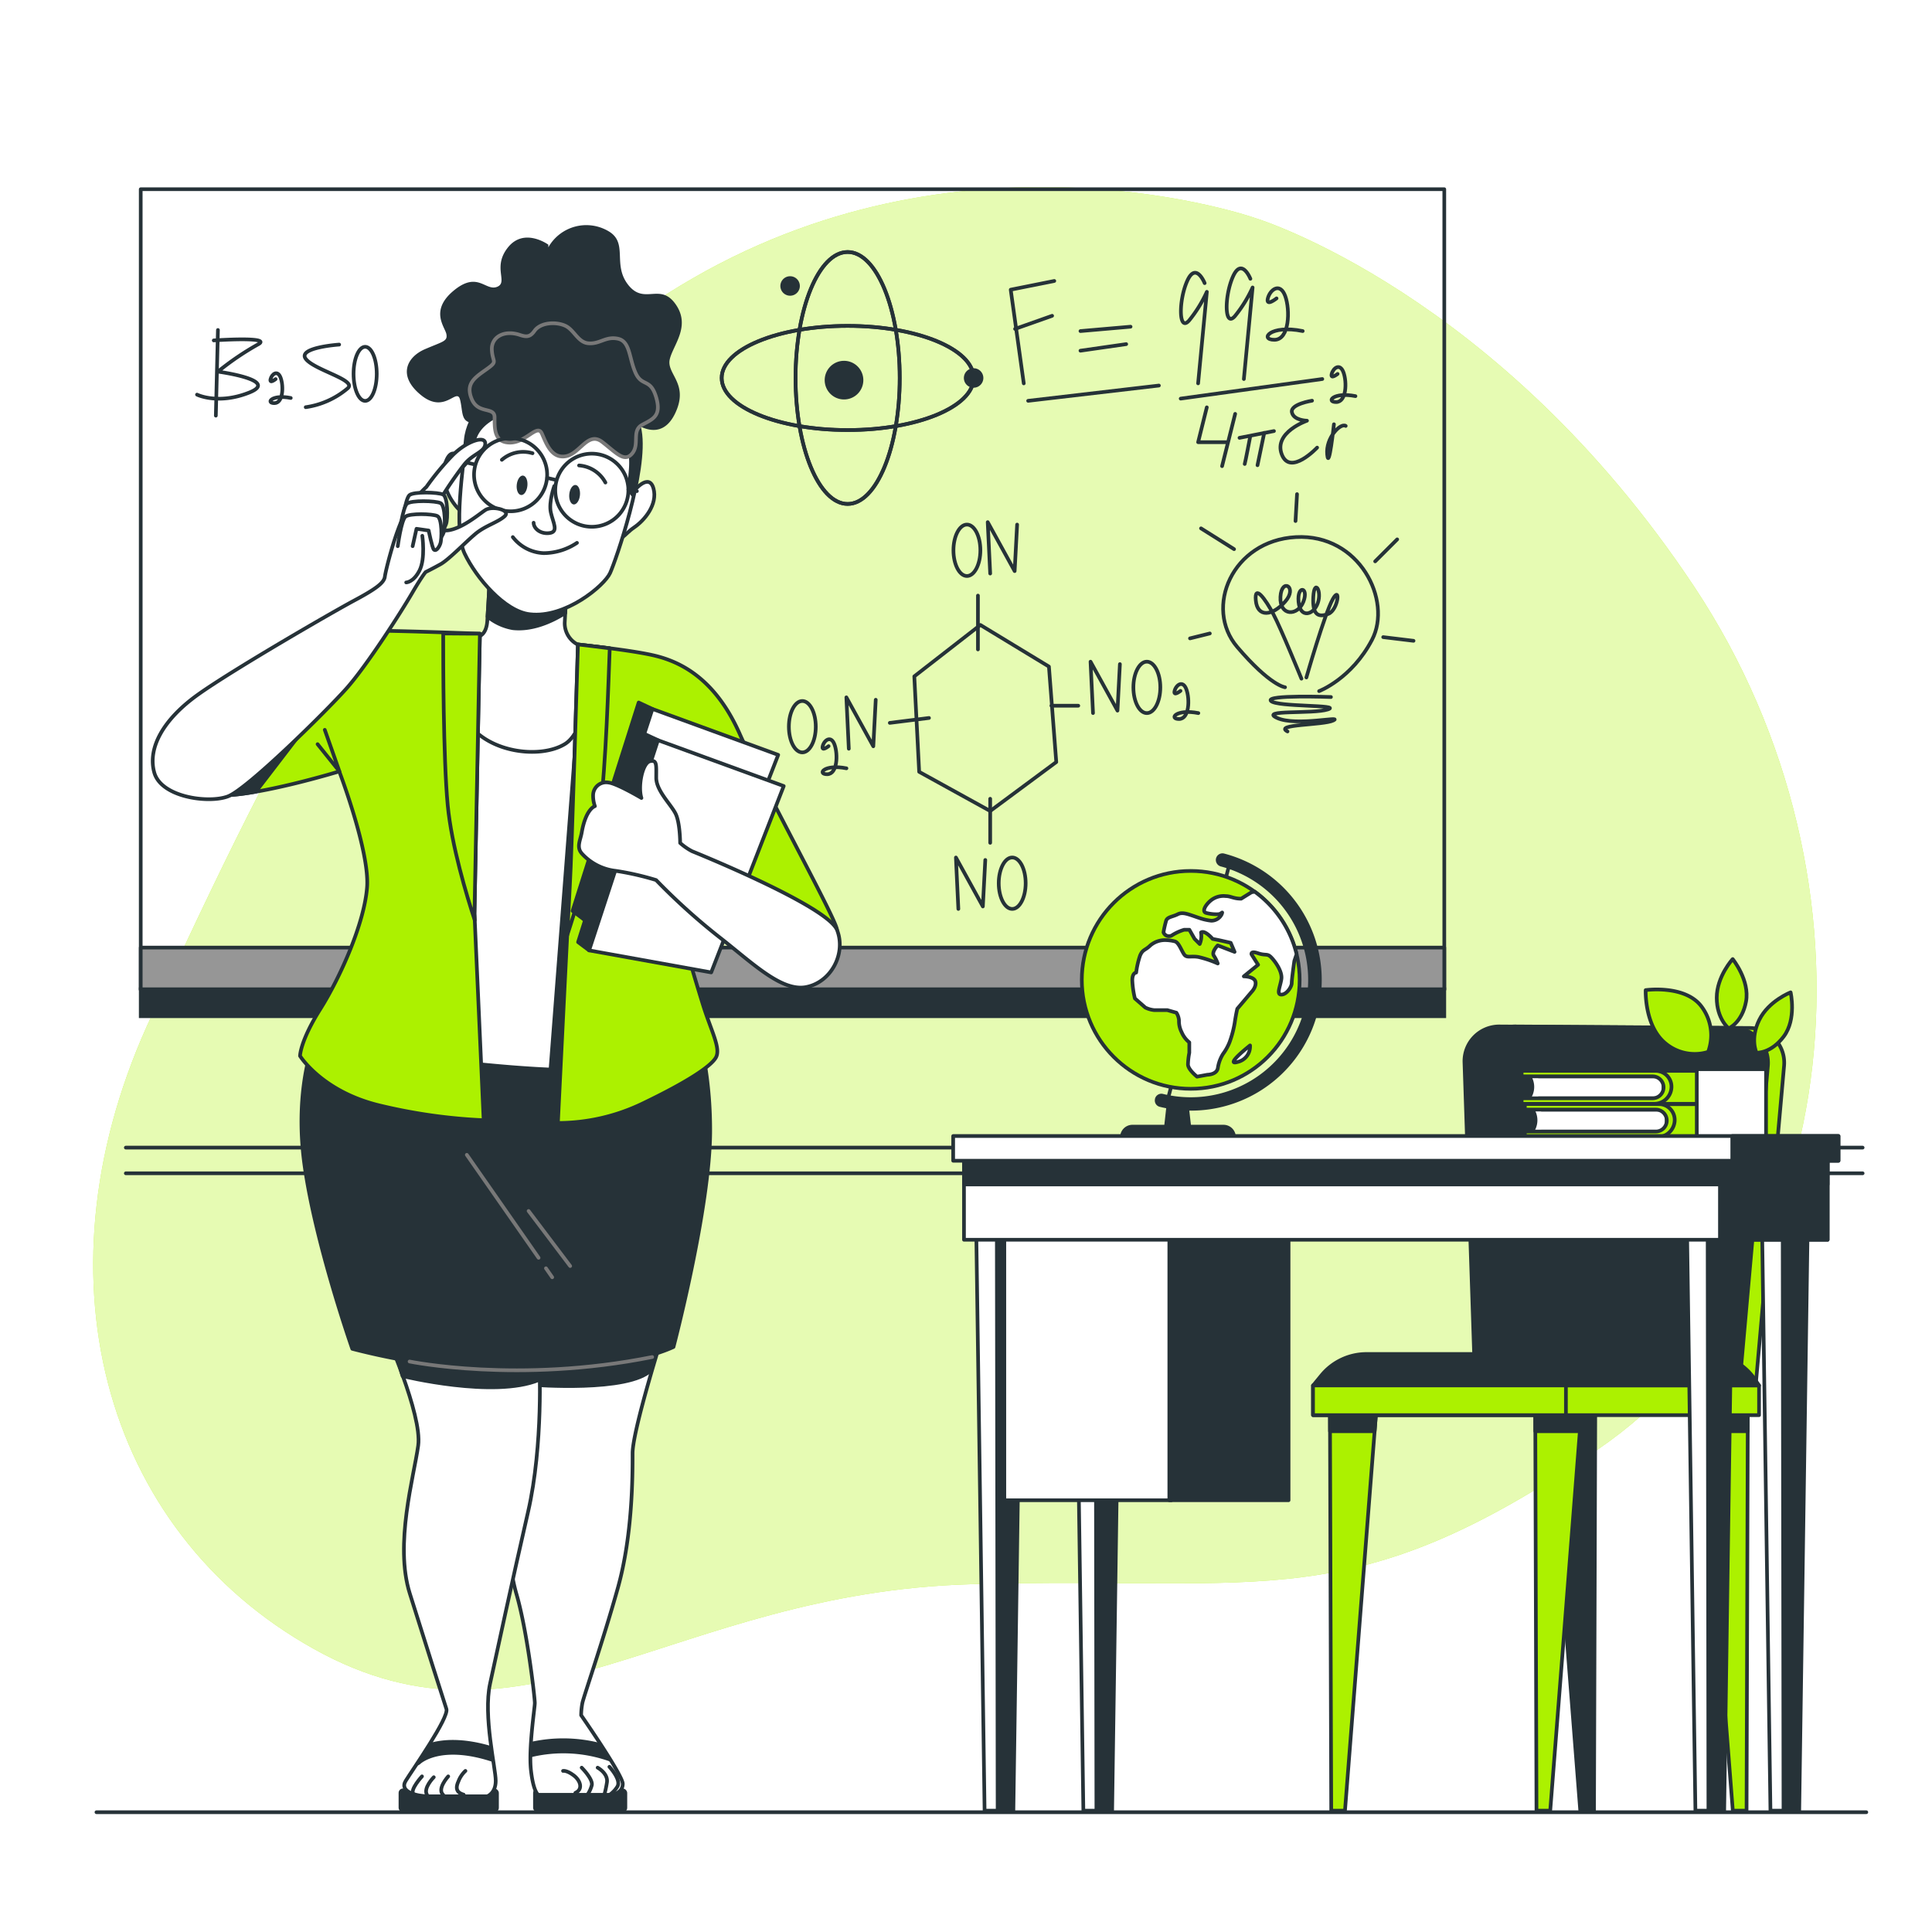 <svg class="animated" id="freepik_stories-teacher" xmlns="http://www.w3.org/2000/svg" viewBox="0 0 500 500" version="1.1" xmlns:xlink="http://www.w3.org/1999/xlink" xmlns:svgjs="http://svgjs.com/svgjs">
<style>svg#freepik_stories-teacher:not(.animated) .animable {opacity: 0;}svg#freepik_stories-teacher.animated #freepik--background-simple--inject-71 {animation: 3s Infinite  linear floating;animation-delay: 0s;}            @keyframes floating {                0% {                    opacity: 1;                    transform: translateY(0px);                }                50% {                    transform: translateY(-10px);                }                100% {                    opacity: 1;                    transform: translateY(0px);                }            }        </style>
<g id="freepik--background-simple--inject-71" class="animable" style="transform-origin: 247.126px 242.906px;">
<path d="M325.08,56.51S251.53,30.36,179.33,72,70.7,196.29,39.42,262.5,26.14,396.05,81.26,426.76,173.85,412.2,251.16,410s98.11,8.85,162.27-34.83S489.18,228.34,438.57,152,325.08,56.51,325.08,56.51Z" style="fill: rgb(172, 241, 0); transform-origin: 247.126px 242.906px;" id="el3dcu8mm8aq3" class="animable">
</path>
<g id="elu01falpu17p">
<path d="M325.08,56.51S251.53,30.36,179.33,72,70.7,196.29,39.42,262.5,26.14,396.05,81.26,426.76,173.85,412.2,251.16,410s98.11,8.85,162.27-34.83S489.18,228.34,438.57,152,325.08,56.51,325.08,56.51Z" style="fill: rgb(255, 255, 255); opacity: 0.7; transform-origin: 247.126px 242.906px;" class="animable">
</path>
</g>
</g>
<g id="freepik--Blackboard--inject-71" class="animable" style="transform-origin: 257.305px 176.31px;">
<line x1="32.56" y1="297" x2="482.05" y2="297" style="fill: none; stroke: rgb(38, 50, 56); stroke-linecap: round; stroke-linejoin: round; stroke-width: 0.95px; transform-origin: 257.305px 297px;" id="elficchb639rt" class="animable"></line><line x1="32.56" y1="303.65" x2="482.05" y2="303.65" style="fill: none; stroke: rgb(38, 50, 56); stroke-linecap: round; stroke-linejoin: round; stroke-width: 0.95px; transform-origin: 257.305px 303.65px;" id="elfwjw2o1yjd8" class="animable"></line><rect x="36.42" y="48.97" width="337.36" height="207.17" style="fill: none; stroke: rgb(38, 50, 56); stroke-linecap: round; stroke-linejoin: round; stroke-width: 0.95px; transform-origin: 205.1px 152.555px;" id="elai65g7ge5kd" class="animable"></rect><rect x="36.42" y="245.23" width="337.36" height="10.9" style="fill: rgb(150, 150, 150); stroke: rgb(38, 50, 56); stroke-linecap: round; stroke-linejoin: round; stroke-width: 0.95px; transform-origin: 205.1px 250.68px;" id="el56q9z0tye3s" class="animable"></rect><rect x="36.42" y="256.02" width="337.36" height="6.98" style="fill: rgb(38, 50, 56); stroke: rgb(38, 50, 56); stroke-miterlimit: 10; stroke-width: 0.95px; transform-origin: 205.1px 259.51px;" id="el26arq7inqmh" class="animable"></rect><path d="M332.57,177.86s-3.77-.32-12.39-10.44S318.87,139.9,335.37,139s25,16.45,19.71,26.57-13.7,13.29-13.7,13.29" style="fill: none; stroke: rgb(38, 50, 56); stroke-linecap: round; stroke-linejoin: round; stroke-width: 0.95px; transform-origin: 336.59px 158.913px;" id="el3paj2qvuujq" class="animable"></path><path d="M344.45,180.39s-17-.63-15.55,1,18.61.95,14.74,2.21-18,0-13.09,2.22,17.12-.64,14.52.63-15.55.95-11.86,2.85" style="fill: none; stroke: rgb(38, 50, 56); stroke-linecap: round; stroke-linejoin: round; stroke-width: 0.95px; transform-origin: 337.121px 184.785px;" id="elvi577an9hh" class="animable"></path><path d="M336.81,175.64s-5.29-13-7.29-16.76S324.58,151,325,155.4s4.2,4.11,7.58.32-.92-6.33-1.2-1.27,4.47,5.06,5.94,1.27-1.65-4.43-1.26,0,3.92,3.48,5,.31-.91-6.32-1.18-1.58,1.29,5.38,3.87,4.43,3.27-7.59,1.16-3.8-6.82,20.25-6.82,20.25" style="fill: none; stroke: rgb(38, 50, 56); stroke-linecap: round; stroke-linejoin: round; stroke-width: 0.95px; transform-origin: 335.558px 163.63px;" id="el4wdvzwhdiww" class="animable"></path><line x1="335.67" y1="127.88" x2="335.28" y2="134.84" style="fill: none; stroke: rgb(38, 50, 56); stroke-linecap: round; stroke-linejoin: round; stroke-width: 0.95px; transform-origin: 335.475px 131.36px;" id="el0tsqpnr8fdl" class="animable"></line><line x1="310.82" y1="136.74" x2="319.38" y2="142.12" style="fill: none; stroke: rgb(38, 50, 56); stroke-linecap: round; stroke-linejoin: round; stroke-width: 0.95px; transform-origin: 315.1px 139.43px;" id="eluq009pnwlyc" class="animable"></line><line x1="307.97" y1="165.21" x2="313.1" y2="163.94" style="fill: none; stroke: rgb(38, 50, 56); stroke-linecap: round; stroke-linejoin: round; stroke-width: 0.95px; transform-origin: 310.535px 164.575px;" id="el7dghm107nus" class="animable"></line><line x1="355.89" y1="145.28" x2="361.59" y2="139.59" style="fill: none; stroke: rgb(38, 50, 56); stroke-linecap: round; stroke-linejoin: round; stroke-width: 0.95px; transform-origin: 358.74px 142.435px;" id="elgbhm9qd6aw8" class="animable"></line><line x1="357.97" y1="164.89" x2="365.82" y2="165.84" style="fill: none; stroke: rgb(38, 50, 56); stroke-linecap: round; stroke-linejoin: round; stroke-width: 0.95px; transform-origin: 361.895px 165.365px;" id="elbybemfh4v4" class="animable"></line><polyline points="264.95 99.22 261.57 74.97 272.85 72.71" style="fill: none; stroke: rgb(38, 50, 56); stroke-linecap: round; stroke-linejoin: round; stroke-width: 0.95px; transform-origin: 267.21px 85.965px;" id="eloduup4ww0c" class="animable"></polyline><line x1="262.7" y1="85.12" x2="272.29" y2="81.73" style="fill: none; stroke: rgb(38, 50, 56); stroke-linecap: round; stroke-linejoin: round; stroke-width: 0.95px; transform-origin: 267.495px 83.425px;" id="elgd7o3pyy2tj" class="animable"></line><line x1="279.62" y1="85.68" x2="292.59" y2="84.55" style="fill: none; stroke: rgb(38, 50, 56); stroke-linecap: round; stroke-linejoin: round; stroke-width: 0.95px; transform-origin: 286.105px 85.115px;" id="eldys1zf61ih" class="animable"></line><line x1="279.62" y1="90.76" x2="291.46" y2="89.06" style="fill: none; stroke: rgb(38, 50, 56); stroke-linecap: round; stroke-linejoin: round; stroke-width: 0.95px; transform-origin: 285.54px 89.91px;" id="el52ks49bopho" class="animable"></line><line x1="266.08" y1="103.73" x2="299.92" y2="99.78" style="fill: none; stroke: rgb(38, 50, 56); stroke-linecap: round; stroke-linejoin: round; stroke-width: 0.95px; transform-origin: 283px 101.755px;" id="el6d672j0bvur" class="animable"></line><path d="M311.76,73.27s-2.25-5.63-4.51-.56-2.26,13.53.56,10.15a34,34,0,0,0,4.52-7.33l-2.26,23.68" style="fill: none; stroke: rgb(38, 50, 56); stroke-linecap: round; stroke-linejoin: round; stroke-width: 0.95px; transform-origin: 308.975px 84.902px;" id="el8y4pb6bwhgm" class="animable"></path><path d="M323.6,72.15s-2.25-5.64-4.51-.57-2.25,13.54.57,10.15a33.67,33.67,0,0,0,4.51-7.33l-2.26,23.69" style="fill: none; stroke: rgb(38, 50, 56); stroke-linecap: round; stroke-linejoin: round; stroke-width: 0.95px; transform-origin: 320.817px 83.778px;" id="el3cnyl1bgl8c" class="animable"></path><path d="M330.37,77.22s-2.82,2.26-2.26,0,3.18-4.28,4.52-.56c1.27,3.53,1.12,11.28-2.82,11.28s-1.13-4,7.33-2.26" style="fill: none; stroke: rgb(38, 50, 56); stroke-linecap: round; stroke-linejoin: round; stroke-width: 0.95px; transform-origin: 332.588px 81.27px;" id="el81g43v4dcw4" class="animable"></path><path d="M346.17,96.77s-1.92,1.53-1.53,0,2.15-2.9,3.06-.38.77,7.66-1.91,7.66-.77-2.68,5-1.53" style="fill: none; stroke: rgb(38, 50, 56); stroke-linecap: round; stroke-linejoin: round; stroke-width: 0.95px; transform-origin: 347.689px 99.522px;" id="el813i00cyaux" class="animable"></path><line x1="305.56" y1="103.16" x2="342.21" y2="98.09" style="fill: none; stroke: rgb(38, 50, 56); stroke-linecap: round; stroke-linejoin: round; stroke-width: 0.95px; transform-origin: 323.885px 100.625px;" id="el7a1u3609r1v" class="animable"></line><polyline points="312.32 105.42 310.07 114.44 317.4 114.44" style="fill: none; stroke: rgb(38, 50, 56); stroke-linecap: round; stroke-linejoin: round; stroke-width: 0.95px; transform-origin: 313.735px 109.93px;" id="elvx91h4jcf1s" class="animable"></polyline><line x1="319.66" y1="107.11" x2="316.27" y2="120.64" style="fill: none; stroke: rgb(38, 50, 56); stroke-linecap: round; stroke-linejoin: round; stroke-width: 0.95px; transform-origin: 317.965px 113.875px;" id="eljgvfcud3s9" class="animable"></line><line x1="320.78" y1="113.31" x2="329.7" y2="111.56" style="fill: none; stroke: rgb(38, 50, 56); stroke-linecap: round; stroke-linejoin: round; stroke-width: 0.95px; transform-origin: 325.24px 112.435px;" id="el6hwtrrlgeyp" class="animable"></line><path d="M322.13,120.08c.16-.47,1.42-7.1,1.42-7.1" style="fill: none; stroke: rgb(38, 50, 56); stroke-linecap: round; stroke-linejoin: round; stroke-width: 0.95px; transform-origin: 322.84px 116.53px;" id="el0sx57841rq" class="animable"></path><line x1="327.18" y1="112.03" x2="325.44" y2="120.4" style="fill: none; stroke: rgb(38, 50, 56); stroke-linecap: round; stroke-linejoin: round; stroke-width: 0.95px; transform-origin: 326.31px 116.215px;" id="els5yfpgcvzze" class="animable"></line><path d="M339.56,103.7s-5.66.87-5.22,3,3.91,2.18,3.91,2.18-8.7,3-6.53,8.71,9.15-1.75,9.15-1.75" style="fill: none; stroke: rgb(38, 50, 56); stroke-linecap: round; stroke-linejoin: round; stroke-width: 0.95px; transform-origin: 336.121px 111.721px;" id="elxpdj1wafghl" class="animable"></path><path d="M345.22,109.8s-1.3,12.19-1.74,7.84,3.48-8.28,4.79-7.41" style="fill: none; stroke: rgb(38, 50, 56); stroke-linecap: round; stroke-linejoin: round; stroke-width: 0.95px; transform-origin: 345.858px 114.189px;" id="elcgt8xvyxlav" class="animable"></path><polygon points="253.72 161.74 236.62 175.04 237.88 199.75 256.26 209.89 273.36 197.22 271.46 172.51 253.72 161.74" style="fill: none; stroke: rgb(38, 50, 56); stroke-linecap: round; stroke-linejoin: round; stroke-width: 0.95px; transform-origin: 254.99px 185.815px;" id="elbi96b3raut7" class="animable"></polygon><line x1="253.09" y1="154.14" x2="253.09" y2="168.07" style="fill: none; stroke: rgb(38, 50, 56); stroke-linecap: round; stroke-linejoin: round; stroke-width: 0.95px; transform-origin: 253.09px 161.105px;" id="elqk31vm61kbo" class="animable"></line><line x1="272.1" y1="182.64" x2="279.06" y2="182.64" style="fill: none; stroke: rgb(38, 50, 56); stroke-linecap: round; stroke-linejoin: round; stroke-width: 0.95px; transform-origin: 275.58px 182.64px;" id="ele6u40fe1i27" class="animable"></line><line x1="230.28" y1="187.08" x2="240.42" y2="185.81" style="fill: none; stroke: rgb(38, 50, 56); stroke-linecap: round; stroke-linejoin: round; stroke-width: 0.95px; transform-origin: 235.35px 186.445px;" id="el8u243g93iqo" class="animable"></line><line x1="256.26" y1="206.72" x2="256.26" y2="218.12" style="fill: none; stroke: rgb(38, 50, 56); stroke-linecap: round; stroke-linejoin: round; stroke-width: 0.95px; transform-origin: 256.26px 212.42px;" id="elejisalw1jvb" class="animable"></line><path d="M253.72,142.42c0,3.67-1.56,6.65-3.48,6.65s-3.49-3-3.49-6.65,1.56-6.66,3.49-6.66S253.72,138.74,253.72,142.42Z" style="fill: none; stroke: rgb(38, 50, 56); stroke-linecap: round; stroke-linejoin: round; stroke-width: 0.95px; transform-origin: 250.235px 142.415px;" id="elzpif73t5vhf" class="animable"></path><ellipse cx="207.64" cy="188.07" rx="3.48" ry="6.65" style="fill: none; stroke: rgb(38, 50, 56); stroke-linecap: round; stroke-linejoin: round; stroke-width: 0.95px; transform-origin: 207.64px 188.07px;" id="elje8j1q2mpib" class="animable"></ellipse><path d="M300.29,177.89c0,3.68-1.56,6.66-3.49,6.66s-3.48-3-3.48-6.66,1.56-6.65,3.48-6.65S300.29,174.22,300.29,177.89Z" style="fill: none; stroke: rgb(38, 50, 56); stroke-linecap: round; stroke-linejoin: round; stroke-width: 0.95px; transform-origin: 296.805px 177.895px;" id="eleeahtd9tsmk" class="animable"></path><polyline points="256.26 148.43 255.62 135.13 262.59 147.8 263.23 135.76" style="fill: none; stroke: rgb(38, 50, 56); stroke-linecap: round; stroke-linejoin: round; stroke-width: 0.95px; transform-origin: 259.425px 141.78px;" id="elm5b956ztvsi" class="animable"></polyline><polyline points="219.67 193.77 219.04 180.47 226.01 193.14 226.64 181.1" style="fill: none; stroke: rgb(38, 50, 56); stroke-linecap: round; stroke-linejoin: round; stroke-width: 0.95px; transform-origin: 222.84px 187.12px;" id="eljbtj6ty7eu" class="animable"></polyline><polyline points="282.87 184.54 282.23 171.24 289.2 183.91 289.83 171.87" style="fill: none; stroke: rgb(38, 50, 56); stroke-linecap: round; stroke-linejoin: round; stroke-width: 0.95px; transform-origin: 286.03px 177.89px;" id="el88xqvm9yew9" class="animable"></polyline><path d="M265.44,228.58c0,3.67-1.56,6.65-3.48,6.65s-3.49-3-3.49-6.65,1.56-6.66,3.49-6.66S265.44,224.9,265.44,228.58Z" style="fill: none; stroke: rgb(38, 50, 56); stroke-linecap: round; stroke-linejoin: round; stroke-width: 0.95px; transform-origin: 261.955px 228.575px;" id="elclvjfd2a0qu" class="animable"></path><polyline points="248.02 235.23 247.39 221.92 254.36 234.59 254.99 222.56" style="fill: none; stroke: rgb(38, 50, 56); stroke-linecap: round; stroke-linejoin: round; stroke-width: 0.95px; transform-origin: 251.19px 228.575px;" id="el2grl1hx710g" class="animable"></polyline><path d="M305.51,178.8s-1.91,1.53-1.53,0,2.15-2.9,3.06-.38.77,7.66-1.91,7.66-.77-2.68,5-1.53" style="fill: none; stroke: rgb(38, 50, 56); stroke-linecap: round; stroke-linejoin: round; stroke-width: 0.95px; transform-origin: 307.03px 181.552px;" id="el6ddsz4abx3r" class="animable"></path><path d="M214.44,193.1s-1.91,1.53-1.53,0,2.16-2.91,3.07-.39.76,7.66-1.92,7.66-.76-2.68,5-1.53" style="fill: none; stroke: rgb(38, 50, 56); stroke-linecap: round; stroke-linejoin: round; stroke-width: 0.95px; transform-origin: 215.96px 195.844px;" id="elgvfpys9d7zv" class="animable"></path><line x1="56.4" y1="85.4" x2="55.86" y2="107.57" style="fill: none; stroke: rgb(38, 50, 56); stroke-linecap: round; stroke-linejoin: round; stroke-width: 0.95px; transform-origin: 56.13px 96.485px;" id="elkq141vsvdmc" class="animable"></line><path d="M55.32,88.1S71,87,66.68,89.18a72.71,72.71,0,0,0-10.28,7s16.23,2.17,8.11,5.41-13.52.54-13.52.54" style="fill: none; stroke: rgb(38, 50, 56); stroke-linecap: round; stroke-linejoin: round; stroke-width: 0.95px; transform-origin: 59.212px 95.504px;" id="el8x5j0e9l1fg" class="animable"></path><path d="M71.33,98.11s-1.63,1.31-1.31,0,1.84-2.47,2.62-.32.65,6.54-1.64,6.54S70.35,102,75.25,103" style="fill: none; stroke: rgb(38, 50, 56); stroke-linecap: round; stroke-linejoin: round; stroke-width: 0.95px; transform-origin: 72.614px 100.463px;" id="elsy18uj5i1hr" class="animable"></path><path d="M87.77,89.18s-10.82.74-8.65,3.68,13.52,5.52,10.81,7.68a21.53,21.53,0,0,1-10.81,4.84" style="fill: none; stroke: rgb(38, 50, 56); stroke-linecap: round; stroke-linejoin: round; stroke-width: 0.95px; transform-origin: 84.589px 97.28px;" id="elbra3uiabbdf" class="animable"></path><path d="M97.5,96.75c0,3.89-1.33,7-3,7s-3-3.15-3-7,1.34-7,3-7S97.5,92.87,97.5,96.75Z" style="fill: none; stroke: rgb(38, 50, 56); stroke-linecap: round; stroke-linejoin: round; stroke-width: 0.95px; transform-origin: 94.5px 96.75px;" id="elkdin7r73hl" class="animable"></path><ellipse cx="219.37" cy="97.82" rx="13.48" ry="32.6" style="fill: none; stroke: rgb(38, 50, 56); stroke-linecap: round; stroke-linejoin: round; stroke-width: 0.95px; transform-origin: 219.37px 97.82px;" id="elukm57y6559" class="animable"></ellipse><ellipse cx="219.37" cy="97.82" rx="32.6" ry="13.48" style="fill: none; stroke: rgb(38, 50, 56); stroke-linecap: round; stroke-linejoin: round; stroke-width: 0.95px; transform-origin: 219.37px 97.82px;" id="el2thomiwkcz2" class="animable"></ellipse><g id="elb7jj66qy9je"><ellipse cx="219.37" cy="97.82" rx="32.6" ry="13.48" style="fill: none; stroke: rgb(38, 50, 56); stroke-linecap: round; stroke-linejoin: round; stroke-width: 0.95px; transform-origin: 219.37px 97.82px; transform: rotate(-45deg);" class="animable"></ellipse></g><g id="el294g1ff0s99"><ellipse cx="219.37" cy="97.82" rx="13.48" ry="32.6" style="fill: none; stroke: rgb(38, 50, 56); stroke-linecap: round; stroke-linejoin: round; stroke-width: 0.95px; transform-origin: 219.37px 97.82px; transform: rotate(-45deg);" class="animable"></ellipse></g><path d="M223.43,98.38a5,5,0,1,1-5-5A5,5,0,0,1,223.43,98.38Z" style="fill: rgb(38, 50, 56); transform-origin: 218.43px 98.38px;" id="elmuwu9sk9ry" class="animable"></path><path d="M207,74a2.52,2.52,0,1,1-2.52-2.51A2.52,2.52,0,0,1,207,74Z" style="fill: rgb(38, 50, 56); transform-origin: 204.48px 74.01px;" id="el3lw8elgx74n" class="animable"></path><path d="M254.49,97.82A2.52,2.52,0,1,1,252,95.3,2.52,2.52,0,0,1,254.49,97.82Z" style="fill: rgb(38, 50, 56); transform-origin: 251.97px 97.82px;" id="elsnlk0703hz" class="animable"></path></g><g id="freepik--Desk--inject-71" class="animable" style="transform-origin: 361.24px 344.954px;"><polygon points="412.85 365.04 412.53 468.59 408.97 468.59 400.88 365.04 412.85 365.04" style="fill: rgb(38, 50, 56); stroke: rgb(38, 50, 56); stroke-linecap: round; stroke-linejoin: round; stroke-width: 0.95px; transform-origin: 406.865px 416.815px;" id="el8rdtsgbe3da" class="animable"></polygon><polygon points="452.33 365.04 452.01 468.59 448.45 468.59 440.36 365.04 452.33 365.04" style="fill: rgb(172, 241, 0); stroke: rgb(38, 50, 56); stroke-linecap: round; stroke-linejoin: round; stroke-width: 0.95px; transform-origin: 446.345px 416.815px;" id="elyl79y4746l9" class="animable"></polygon><polygon points="452.31 370.4 440.78 370.4 440.36 365.04 452.33 365.04 452.31 370.4" style="fill: rgb(38, 50, 56); stroke: rgb(38, 50, 56); stroke-linecap: round; stroke-linejoin: round; stroke-width: 0.95px; transform-origin: 446.345px 367.72px;" id="elpjc2472rnl" class="animable"></polygon><polygon points="397.32 365.04 397.64 468.59 401.2 468.59 409.29 365.04 397.32 365.04" style="fill: rgb(172, 241, 0); stroke: rgb(38, 50, 56); stroke-linecap: round; stroke-linejoin: round; stroke-width: 0.95px; transform-origin: 403.305px 416.815px;" id="el11njp1ihbh1" class="animable"></polygon><polygon points="408.87 370.4 397.33 370.4 397.32 365.04 409.29 365.04 408.87 370.4" style="fill: rgb(38, 50, 56); stroke: rgb(38, 50, 56); stroke-linecap: round; stroke-linejoin: round; stroke-width: 0.95px; transform-origin: 403.305px 367.72px;" id="ely5t2aleyca" class="animable"></polygon><polygon points="344.19 365.04 344.52 468.59 348.08 468.59 356.17 365.04 344.19 365.04" style="fill: rgb(172, 241, 0); stroke: rgb(38, 50, 56); stroke-linecap: round; stroke-linejoin: round; stroke-width: 0.95px; transform-origin: 350.18px 416.815px;" id="elk4sbjc4runn" class="animable"></polygon><polygon points="355.75 370.4 344.21 370.4 344.19 365.04 356.17 365.04 355.75 370.4" style="fill: rgb(38, 50, 56); stroke: rgb(38, 50, 56); stroke-linecap: round; stroke-linejoin: round; stroke-width: 0.95px; transform-origin: 350.18px 367.72px;" id="elcommhxfhlj" class="animable"></polygon><path d="M461.72,275.8l-7.52,84.68H386L383.2,274.9a9,9,0,0,1,9-9.26l60.63.4A9,9,0,0,1,461.72,275.8Z" style="fill: rgb(172, 241, 0); stroke: rgb(38, 50, 56); stroke-linecap: round; stroke-linejoin: round; stroke-width: 0.95px; transform-origin: 422.474px 313.06px;" id="elcv5g421bms" class="animable"></path><path d="M457.53,275.8,450,360.48H381.84L379,274.9a9,9,0,0,1,9-9.26l60.64.4A9,9,0,0,1,457.53,275.8Z" style="fill: rgb(38, 50, 56); stroke: rgb(38, 50, 56); stroke-linecap: round; stroke-linejoin: round; stroke-width: 0.95px; transform-origin: 418.279px 313.06px;" id="el8ythblvyfi" class="animable"></path><g id="eli2d8n16rnz"><rect x="339.81" y="358.55" width="115.43" height="7.69" style="fill: rgb(172, 241, 0); stroke: rgb(38, 50, 56); stroke-linecap: round; stroke-linejoin: round; stroke-width: 0.95px; transform-origin: 397.525px 362.395px; transform: rotate(180deg);" class="animable"></rect></g><path d="M455.24,358.55l-1-1.47a15.12,15.12,0,0,0-12.54-6.67H353.64A15.1,15.1,0,0,0,342,355.92l-2.16,2.63Z" style="fill: rgb(38, 50, 56); stroke: rgb(38, 50, 56); stroke-linecap: round; stroke-linejoin: round; stroke-width: 0.95px; transform-origin: 397.54px 354.48px;" id="el8w9xuv8mwk4" class="animable"></path><g id="elf0fd4h5a6n7"><rect x="339.81" y="358.55" width="65.45" height="7.69" style="fill: rgb(172, 241, 0); stroke: rgb(38, 50, 56); stroke-linecap: round; stroke-linejoin: round; stroke-width: 0.95px; transform-origin: 372.535px 362.395px; transform: rotate(180deg);" class="animable"></rect></g><path d="M396.32,286.8a5,5,0,0,1,0,6.22h35l1.32-3.39-1.69-3Z" style="fill: rgb(255, 255, 255); stroke: rgb(38, 50, 56); stroke-linecap: round; stroke-linejoin: round; stroke-width: 0.95px; transform-origin: 414.48px 289.825px;" id="elel0zab7uw7a" class="animable"></path><path d="M431.36,292.86v-5.68H399v-1.42h46.15a4.26,4.26,0,1,1,0,8.52H399v-1.42Z" style="fill: rgb(172, 241, 0); stroke: rgb(38, 50, 56); stroke-linecap: round; stroke-linejoin: round; stroke-width: 0.95px; transform-origin: 424.205px 290.02px;" id="el86229wmzysg" class="animable"></path><path d="M431.36,290h0a2.84,2.84,0,0,0-2.84-2.84H394.63v-1.42h34.69a4.09,4.09,0,0,1,4.09,4.09h0a4.43,4.43,0,0,1-4.43,4.43H394.63v-1.42h33.89A2.84,2.84,0,0,0,431.36,290Z" style="fill: rgb(172, 241, 0); stroke: rgb(38, 50, 56); stroke-linecap: round; stroke-linejoin: round; stroke-width: 0.95px; transform-origin: 414.02px 290px;" id="elyybfnbd0ten" class="animable"></path><path d="M395.49,278.18a5,5,0,0,1,0,6.22h35l1.32-3.39-1.69-3Z" style="fill: rgb(255, 255, 255); stroke: rgb(38, 50, 56); stroke-linecap: round; stroke-linejoin: round; stroke-width: 0.95px; transform-origin: 413.65px 281.205px;" id="elyviuhaahx3k" class="animable"></path><path d="M430.53,284.24v-5.68H398.21v-1.42h46.15a4.26,4.26,0,0,1,0,8.52H398.21v-1.42Z" style="fill: rgb(172, 241, 0); stroke: rgb(38, 50, 56); stroke-linecap: round; stroke-linejoin: round; stroke-width: 0.95px; transform-origin: 423.409px 281.4px;" id="elmy10r90sgs8" class="animable"></path><path d="M430.53,281.4h0a2.84,2.84,0,0,0-2.84-2.84H393.8v-1.42h34.69a4.09,4.09,0,0,1,4.09,4.09h0a4.43,4.43,0,0,1-4.44,4.43H393.8v-1.42h33.89A2.84,2.84,0,0,0,430.53,281.4Z" style="fill: rgb(172, 241, 0); stroke: rgb(38, 50, 56); stroke-linecap: round; stroke-linejoin: round; stroke-width: 0.95px; transform-origin: 413.19px 281.4px;" id="elpli6kpr2rul" class="animable"></path><line x1="449.12" y1="281.88" x2="447.4" y2="265.68" style="fill: none; stroke: rgb(38, 50, 56); stroke-linecap: round; stroke-linejoin: round; stroke-width: 0.95px; transform-origin: 448.26px 273.78px;" id="el9brya5wj77g" class="animable"></line><path d="M447.39,266.14s-3.1-2.41-3.1-7.93,4.13-10,4.13-10,4.48,5.51,3.45,11S447.39,266.14,447.39,266.14Z" style="fill: rgb(172, 241, 0); stroke: rgb(38, 50, 56); stroke-linecap: round; stroke-linejoin: round; stroke-width: 0.95px; transform-origin: 448.157px 257.175px;" id="ela3nahreei2v" class="animable"></path><path d="M450.71,280.68a71.39,71.39,0,0,1,5.49-11.17" style="fill: none; stroke: rgb(38, 50, 56); stroke-linecap: round; stroke-linejoin: round; stroke-width: 0.95px; transform-origin: 453.455px 275.095px;" id="elh6h1qn71vvt" class="animable"></path><path d="M454.58,272.44s-1.72-3.54.71-8.48,8.12-7.14,8.12-7.14,1.59,6.92-1.77,11.41S454.58,272.44,454.58,272.44Z" style="fill: rgb(172, 241, 0); stroke: rgb(38, 50, 56); stroke-linecap: round; stroke-linejoin: round; stroke-width: 0.95px; transform-origin: 458.888px 264.632px;" id="ely9tuf1yyeq" class="animable"></path><path d="M446.32,282.13a44.48,44.48,0,0,0-3.79-9L440.12,269" style="fill: none; stroke: rgb(38, 50, 56); stroke-linecap: round; stroke-linejoin: round; stroke-width: 0.95px; transform-origin: 443.22px 275.565px;" id="eltbo27h40ha" class="animable"></path><path d="M442.06,272.23a11.8,11.8,0,0,1-11.16-2.32c-5.35-4.5-5-13.67-5-13.67s10.37-1.48,14.56,4.4A12.33,12.33,0,0,1,442.06,272.23Z" style="fill: rgb(172, 241, 0); stroke: rgb(38, 50, 56); stroke-linecap: round; stroke-linejoin: round; stroke-width: 0.95px; transform-origin: 434.367px 264.414px;" id="eln6m2ome8bn9" class="animable"></path><rect x="439.13" y="276.71" width="17.92" height="17.57" style="fill: rgb(255, 255, 255); stroke: rgb(38, 50, 56); stroke-linecap: round; stroke-linejoin: round; stroke-width: 0.95px; transform-origin: 448.09px 285.495px;" id="els4jm7nsg1" class="animable"></rect><line x1="302.16" y1="284.77" x2="318.24" y2="223.42" style="fill: none; stroke: rgb(38, 50, 56); stroke-miterlimit: 10; stroke-width: 0.95px; transform-origin: 310.2px 254.095px;" id="elhz352wl8xh8" class="animable"></line><path d="M315.17,222.26h0a1.26,1.26,0,0,0,.92,1.52,30.85,30.85,0,0,1-15.22,59.79,1.22,1.22,0,0,0-1.49.88v.06a1.2,1.2,0,0,0,.87,1.47,33.34,33.34,0,0,0,16.44-64.62A1.24,1.24,0,0,0,315.17,222.26Z" style="fill: rgb(38, 50, 56); stroke: rgb(38, 50, 56); stroke-miterlimit: 10; stroke-width: 0.95px; transform-origin: 320.466px 254.137px;" id="elr1d8w5depzb" class="animable"></path><circle cx="308.16" cy="253.59" r="28.19" style="fill: rgb(172, 241, 0); stroke: rgb(38, 50, 56); stroke-miterlimit: 10; stroke-width: 0.95px; transform-origin: 308.16px 253.59px;" id="eln20q33nw5u" class="animable"></circle><polygon points="307.86 292.25 301.68 292.25 302.39 285.91 307.14 285.91 307.86 292.25" style="fill: rgb(38, 50, 56); stroke: rgb(38, 50, 56); stroke-miterlimit: 10; stroke-width: 0.95px; transform-origin: 304.77px 289.08px;" id="elmi1umlxvnip" class="animable"></polygon><path d="M319.37,294.28h-29a2.71,2.71,0,0,1,2.72-2.71h23.54a2.71,2.71,0,0,1,2.72,2.71Z" style="fill: rgb(38, 50, 56); stroke: rgb(38, 50, 56); stroke-miterlimit: 10; stroke-width: 0.95px; transform-origin: 304.87px 292.925px;" id="elvxeui5wj7j" class="animable"></path><path d="M325.58,246.7c2,.67,2.35,0,3.35,1s3,3.69,2.69,5.7-1.35,4,0,4,2.68-2,2.68-3,.67-5.71.67-5.71l.59-1.75a28.2,28.2,0,0,0-10.82-16.16l-.84.13-2.69,1.67c-2,0-2.68-.67-4-.67a5.19,5.19,0,0,0-3.69,1c-1.34,1-2.68,3-1.34,3.36a10.5,10.5,0,0,0,3,.33c1,0,1.34-1,1,0a3,3,0,0,1-2.69,1.68,14,14,0,0,1-3-.67c-3-1-4.36-1.68-5.7-1s-2.69.67-3,1.68a27.19,27.19,0,0,0-.68,3,1.51,1.51,0,0,0,2.35.67,12.67,12.67,0,0,1,3-1.34h1.35l1.34,2.35,1.34,1.34a5.38,5.38,0,0,0,.34-3c1-.67,3,1.68,3,1.68l1.68.33,3,.68,1,2.35-4.36-1.68s-1.68,1.68-1,2.68a9.16,9.16,0,0,1,1,2,26.68,26.68,0,0,0-5-1.68c-2-.34-3,.33-3.7-.67s-1.34-3-2.35-3.36a10.6,10.6,0,0,0-2.68-.34,5.87,5.87,0,0,0-3.69,1.35c-1.34,1.34-2,1-2.69,2.68a22,22,0,0,0-1,4.37s-1,0-1,2a23.93,23.93,0,0,0,.67,4.7l2.69,2.35a6.61,6.61,0,0,0,2.34.67h3.36l2.35.67a4.27,4.27,0,0,1,.67,2,6.17,6.17,0,0,0,.67,3,6.9,6.9,0,0,0,2,2.68v2.69a18.19,18.19,0,0,0-.34,3c0,1.34,2.34,3.18,2.34,3.18l2.7-.5s2.35,0,2.68-1.68a9.54,9.54,0,0,1,1.34-3.69,13.44,13.44,0,0,0,1.68-3,28,28,0,0,0,1.34-5c.34-2.35.68-3.7.68-3.7l3.69-4.36s1.34-1.34,1-2.68-3-1.35-3-1.35l3.7-3L323.9,247S323.56,246,325.58,246.7Z" style="fill: rgb(255, 255, 255); stroke: rgb(38, 50, 56); stroke-linecap: round; stroke-linejoin: round; stroke-width: 0.95px; transform-origin: 314.3px 254.71px;" id="elke3mtj2wl7a" class="animable"></path><path d="M323.51,270.55s-6.78,5.35-3.21,4.28A4.12,4.12,0,0,0,323.51,270.55Z" style="fill: rgb(255, 255, 255); stroke: rgb(38, 50, 56); stroke-linecap: round; stroke-linejoin: round; stroke-width: 0.95px; transform-origin: 321.39px 272.761px;" id="eloqeuiisqx9n" class="animable"></path><polygon points="258.89 468.59 254.81 468.59 252.33 296 259.12 296 258.89 468.59" style="fill: rgb(255, 255, 255); stroke: rgb(38, 50, 56); stroke-linecap: round; stroke-linejoin: round; stroke-width: 0.95px; transform-origin: 255.725px 382.295px;" id="elwxrl8g5gqva" class="animable"></polygon><polygon points="262.26 468.59 258.19 468.59 257.95 296 264.75 296 262.26 468.59" style="fill: rgb(38, 50, 56); stroke: rgb(38, 50, 56); stroke-linecap: round; stroke-linejoin: round; stroke-width: 0.95px; transform-origin: 261.35px 382.295px;" id="elyf79ij6qcz8" class="animable"></polygon><polygon points="284.45 468.59 280.37 468.59 277.89 296 284.68 296 284.45 468.59" style="fill: rgb(255, 255, 255); stroke: rgb(38, 50, 56); stroke-linecap: round; stroke-linejoin: round; stroke-width: 0.95px; transform-origin: 281.285px 382.295px;" id="el3hhkmu8gvkj" class="animable"></polygon><polygon points="287.82 468.59 283.75 468.59 283.51 296 290.31 296 287.82 468.59" style="fill: rgb(38, 50, 56); stroke: rgb(38, 50, 56); stroke-linecap: round; stroke-linejoin: round; stroke-width: 0.95px; transform-origin: 286.91px 382.295px;" id="elee7n6z40dvh" class="animable"></polygon><rect x="259.92" y="320.36" width="43.21" height="67.9" style="fill: rgb(255, 255, 255); stroke: rgb(38, 50, 56); stroke-linecap: round; stroke-linejoin: round; stroke-width: 0.95px; transform-origin: 281.525px 354.31px;" id="elaalod2luebl" class="animable"></rect><rect x="302.62" y="320.36" width="30.86" height="67.9" style="fill: rgb(38, 50, 56); stroke: rgb(38, 50, 56); stroke-linecap: round; stroke-linejoin: round; stroke-width: 0.95px; transform-origin: 318.05px 354.31px;" id="elzc5gb04qnxl" class="animable"></rect><polygon points="442.84 468.59 438.77 468.59 436.28 296 443.07 296 442.84 468.59" style="fill: rgb(255, 255, 255); stroke: rgb(38, 50, 56); stroke-linecap: round; stroke-linejoin: round; stroke-width: 0.95px; transform-origin: 439.675px 382.295px;" id="elu09q547me3" class="animable"></polygon><polygon points="446.22 468.59 442.14 468.59 441.91 296 448.7 296 446.22 468.59" style="fill: rgb(38, 50, 56); stroke: rgb(38, 50, 56); stroke-linecap: round; stroke-linejoin: round; stroke-width: 0.95px; transform-origin: 445.305px 382.295px;" id="elpjra5obgtrc" class="animable"></polygon><polygon points="462.27 468.59 458.19 468.59 455.71 296 462.5 296 462.27 468.59" style="fill: rgb(255, 255, 255); stroke: rgb(38, 50, 56); stroke-linecap: round; stroke-linejoin: round; stroke-width: 0.95px; transform-origin: 459.105px 382.295px;" id="eltlhwt2p57fi" class="animable"></polygon><polygon points="465.64 468.59 461.57 468.59 461.33 296 468.13 296 465.64 468.59" style="fill: rgb(38, 50, 56); stroke: rgb(38, 50, 56); stroke-linecap: round; stroke-linejoin: round; stroke-width: 0.95px; transform-origin: 464.73px 382.295px;" id="eln74thotjng" class="animable"></polygon><rect x="249.48" y="296" width="223.51" height="24.85" style="fill: rgb(255, 255, 255); stroke: rgb(38, 50, 56); stroke-linecap: round; stroke-linejoin: round; stroke-width: 0.95px; transform-origin: 361.235px 308.425px;" id="elyudyob9ncf" class="animable"></rect><rect x="445.12" y="296" width="27.87" height="24.85" style="fill: rgb(38, 50, 56); stroke: rgb(38, 50, 56); stroke-linecap: round; stroke-linejoin: round; stroke-width: 0.95px; transform-origin: 459.055px 308.425px;" id="elimr5881loq8" class="animable"></rect><rect x="249.48" y="296" width="223.51" height="10.54" style="fill: rgb(38, 50, 56); stroke: rgb(38, 50, 56); stroke-linecap: round; stroke-linejoin: round; stroke-width: 0.95px; transform-origin: 361.235px 301.27px;" id="el32ym2ptp7zx" class="animable"></rect><rect x="246.68" y="294" width="229.12" height="6.4" style="fill: rgb(255, 255, 255); stroke: rgb(38, 50, 56); stroke-linecap: round; stroke-linejoin: round; stroke-width: 0.95px; transform-origin: 361.24px 297.2px;" id="el36n4hc55jk9" class="animable"></rect><rect x="448.31" y="294" width="27.49" height="6.4" style="fill: rgb(38, 50, 56); stroke: rgb(38, 50, 56); stroke-linecap: round; stroke-linejoin: round; stroke-width: 0.95px; transform-origin: 462.055px 297.2px;" id="el794wcj8n6ed" class="animable"></rect></g><g id="freepik--Character--inject-71" class="animable" style="transform-origin: 128.428px 263.633px;"><rect x="137.97" y="462.86" width="24.35" height="6.14" rx="1.14" style="fill: rgb(38, 50, 56); transform-origin: 150.145px 465.93px;" id="elajmcl8hl1fd" class="animable"></rect><path d="M171.62,345.11s-7.91,25-7.91,31,0,21.22-3.81,34.85-8.87,28.19-9.18,29.77a18.28,18.28,0,0,0-.32,3.17s10.77,15.52,10.77,17.74-2.22,2.85-3.48,2.85H139.31s-1.26-.63-1.9-6.34,1-16.15,1-17.42-1.9-18.37-4.75-28.19-2.85-26.29-2.53-30.41,1.9-10.77,1.9-13v-17.1Z" style="fill: rgb(255, 255, 255); stroke: rgb(38, 50, 56); stroke-linecap: round; stroke-linejoin: round; stroke-width: 0.95px; transform-origin: 151.305px 404.8px;" id="elvk4hmidjy8" class="animable"></path><path d="M150.54,457.47s3,3,2.61,4.56a8,8,0,0,1-1.09,2.4" style="fill: none; stroke: rgb(38, 50, 56); stroke-linecap: round; stroke-linejoin: round; stroke-width: 0.95px; transform-origin: 151.862px 460.95px;" id="el82psgpe6vsf" class="animable"></path><path d="M154.67,457.47s2.83,1.52,2.39,3.91a27.57,27.57,0,0,1-.65,3.05" style="fill: none; stroke: rgb(38, 50, 56); stroke-linecap: round; stroke-linejoin: round; stroke-width: 0.95px; transform-origin: 155.888px 460.95px;" id="ele6a41gaq818" class="animable"></path><path d="M157.71,457.25s3.27,3.48,2,5.22a7,7,0,0,1-2,2.06" style="fill: none; stroke: rgb(38, 50, 56); stroke-linecap: round; stroke-linejoin: round; stroke-width: 0.95px; transform-origin: 158.856px 460.89px;" id="elppf3huem8a" class="animable"></path><path d="M137.85,358.39s25,2,30.75-3.88l1.29-5.18-34,3.56Z" style="fill: rgb(38, 50, 56); stroke: rgb(38, 50, 56); stroke-linecap: round; stroke-linejoin: round; stroke-width: 0.95px; transform-origin: 152.89px 354.024px;" id="el2priutntud5" class="animable"></path><path d="M145.71,458.31s.91-.23,2.73,1.13,2.51,3.64.46,4.55" style="fill: none; stroke: rgb(38, 50, 56); stroke-linecap: round; stroke-linejoin: round; stroke-width: 0.95px; transform-origin: 147.931px 461.143px;" id="elkgzkbel9kes" class="animable"></path><path d="M158.36,456.06c-1-1.59-2.08-3.33-3.16-5a38.64,38.64,0,0,0-17.78-.26c-.09,1.34-.15,2.69-.15,4A35.47,35.47,0,0,1,158.36,456.06Z" style="fill: rgb(38, 50, 56); transform-origin: 147.815px 452.975px;" id="elbskgd76q3pr" class="animable"></path><rect x="103.16" y="462.86" width="25.94" height="6.14" rx="1.14" style="fill: rgb(38, 50, 56); transform-origin: 116.13px 465.93px;" id="el4zdn6gb9sjq" class="animable"></rect><path d="M99.48,344.21s9.85,21.87,8.75,29.89-6.19,25.52-2.18,38.28,8.75,27.71,9.48,29.9S106.78,458,105,460.87s2.92,4,5.84,4H126.1s2.19-.73,2.19-4-3.28-16.77-1.46-25.15,5.83-27,9.84-44.48,2.92-38.65,2.92-38.65Z" style="fill: rgb(255, 255, 255); stroke: rgb(38, 50, 56); stroke-linecap: round; stroke-linejoin: round; stroke-width: 0.95px; transform-origin: 119.603px 404.54px;" id="elav47crymfdo" class="animable"></path><path d="M109.21,459.72S106,463.2,107,464.29" style="fill: none; stroke: rgb(38, 50, 56); stroke-linecap: round; stroke-linejoin: round; stroke-width: 0.95px; transform-origin: 108.008px 462.005px;" id="eldj2z6yyqsyt" class="animable"></path><path d="M112.26,459.94s-2.83,2.83-1.74,4.57" style="fill: none; stroke: rgb(38, 50, 56); stroke-linecap: round; stroke-linejoin: round; stroke-width: 0.95px; transform-origin: 111.265px 462.225px;" id="elp1o9brl1wxq" class="animable"></path><path d="M116,459.72s-3,3.26-1.3,4.79" style="fill: none; stroke: rgb(38, 50, 56); stroke-linecap: round; stroke-linejoin: round; stroke-width: 0.95px; transform-origin: 115.089px 462.115px;" id="elhcavoxr5tj6" class="animable"></path><path d="M104.18,356.13s23.63,5.82,35.28,1l.13-4.51-37-2Z" style="fill: rgb(38, 50, 56); stroke: rgb(38, 50, 56); stroke-linecap: round; stroke-linejoin: round; stroke-width: 0.95px; transform-origin: 121.09px 354.83px;" id="elfy7zast55i7" class="animable"></path><path d="M120.45,458.31a7.15,7.15,0,0,0-1.82,2.73c-.91,2-.23,2.95,1.37,3.41" style="fill: none; stroke: rgb(38, 50, 56); stroke-linecap: round; stroke-linejoin: round; stroke-width: 0.95px; transform-origin: 119.336px 461.38px;" id="el23dgs35ddm5" class="animable"></path><path d="M127.7,456.05c-.19-1.26-.41-2.67-.61-4.18-7.23-2.13-12.37-1.77-15.74-.81-1.29,2.07-2.67,4.17-3.85,5.94a1.9,1.9,0,0,0,1.33-.54C108.89,456.41,114.18,451.48,127.7,456.05Z" style="fill: rgb(38, 50, 56); transform-origin: 117.6px 453.65px;" id="elwhdx8ugffrf" class="animable"></path><path d="M81.66,268.29s-5.7,12.83-2.85,33.26,12.36,47.52,12.36,47.52a177.68,177.68,0,0,0,45.13,5.7c25.66,0,38-6.18,38-6.18s9.5-36.11,9.5-56.07-5.23-31.35-5.23-31.35-45.61,10-87.9-4.28Z" style="fill: rgb(38, 50, 56); stroke: rgb(38, 50, 56); stroke-linecap: round; stroke-linejoin: round; stroke-width: 0.95px; transform-origin: 130.906px 305.83px;" id="elhf17gur8qk" class="animable"></path><line x1="141.29" y1="328.23" x2="142.91" y2="330.56" style="fill: none; stroke: rgb(120, 120, 120); stroke-linecap: round; stroke-linejoin: round; stroke-width: 0.95px; transform-origin: 142.1px 329.395px;" id="elatm7h7gijx" class="animable"></line><line x1="120.81" y1="298.87" x2="139.39" y2="325.52" style="fill: none; stroke: rgb(120, 120, 120); stroke-linecap: round; stroke-linejoin: round; stroke-width: 0.95px; transform-origin: 130.1px 312.195px;" id="elqetzyxdd5mj" class="animable"></line><line x1="136.8" y1="313.4" x2="147.56" y2="327.65" style="fill: none; stroke: rgb(120, 120, 120); stroke-linecap: round; stroke-linejoin: round; stroke-width: 0.95px; transform-origin: 142.18px 320.525px;" id="eld483sq8iuwf" class="animable"></line><path d="M106,352.36s28.19,5.81,62.79-1.16" style="fill: none; stroke: rgb(120, 120, 120); stroke-linecap: round; stroke-linejoin: round; stroke-width: 0.95px; transform-origin: 137.395px 352.915px;" id="elldzvfa96lb" class="animable"></path><path d="M127.75,165.66l-21.38-1.43s5.23,34.69-2.38,56.07-13.3,36.59-13.3,36.59l-5.23,10a162.45,162.45,0,0,0,34.21,8.07c17.59,1.9,33.74,2.86,42.29.95a135.85,135.85,0,0,0,17.11-5.22S162.91,229.33,162.91,207a149.65,149.65,0,0,0-5.11-39.22l-8.23-1Z" style="fill: rgb(255, 255, 255); stroke: rgb(38, 50, 56); stroke-linecap: round; stroke-linejoin: round; stroke-width: 0.95px; transform-origin: 132.265px 220.59px;" id="el8wg0751ioqc" class="animable"></path><polygon points="149.05 191.16 142.47 276.83 148.23 277.65 149.05 191.16" style="fill: rgb(38, 50, 56); stroke: rgb(38, 50, 56); stroke-linecap: round; stroke-linejoin: round; stroke-width: 0.95px; transform-origin: 145.76px 234.405px;" id="elpyiyukqi7kp" class="animable"></polygon><path d="M126.33,141.66c1,1.61-.06,16-.21,18.89s-1.44,5-4.54,4.16c-6.67-1.88-5.23,2.61-5.23,2.61s-.95,10.46,4.27,19,19.25,10.21,25.66,6.18,7.37-23.66,7.37-23.66l-4.08-2a6.19,6.19,0,0,1-3.42-5.7l.61-11.37S132.74,151.64,126.33,141.66Z" style="fill: rgb(255, 255, 255); stroke: rgb(38, 50, 56); stroke-linecap: round; stroke-linejoin: round; stroke-width: 0.95px; transform-origin: 134.935px 168.124px;" id="el9pxiuu4d1zf" class="animable"></path><path d="M146.76,149.74s-14,1.9-20.43-8.08c.94,1.48.11,13.62-.16,17.91a14.24,14.24,0,0,0,6.52,3c4.73.54,9.69-1.44,13.6-3.93Z" style="fill: rgb(38, 50, 56); stroke: rgb(38, 50, 56); stroke-linecap: round; stroke-linejoin: round; stroke-width: 0.95px; transform-origin: 136.465px 152.16px;" id="elc5358jhgjtf" class="animable"></path><path d="M124.2,164s-11.89-.47-22.58-.71-15.92.72-20,2.86-30.41,26.6-32.07,30.64-3.37,8.85,6.85,9.09,31.4-6.24,31.4-6.24S95.68,220.3,95,229.57s-6.89,23.28-12.12,31.6-5.23,12.11-5.23,12.11,5.71,9.27,20.67,12.83a141.3,141.3,0,0,0,26.85,3.8l-2.38-53.45Z" style="fill: rgb(172, 241, 0); stroke: rgb(38, 50, 56); stroke-linecap: round; stroke-linejoin: round; stroke-width: 0.95px; transform-origin: 86.732px 226.582px;" id="ele3uo8g9z2bn" class="animable"></path><polyline points="84.05 188.88 87.84 199.63 82.19 192.59" style="fill: none; stroke: rgb(38, 50, 56); stroke-linecap: round; stroke-linejoin: round; stroke-width: 0.95px; transform-origin: 85.015px 194.255px;" id="elzhmq3zzcll" class="animable"></polyline><path d="M78.81,188.47l-29.6,15.34c1.07,1.18,3.24,2,7.23,2.06a54.19,54.19,0,0,0,9.79-1Z" style="fill: rgb(38, 50, 56); stroke: rgb(38, 50, 56); stroke-linecap: round; stroke-linejoin: round; stroke-width: 0.95px; transform-origin: 64.01px 197.17px;" id="el5vegcm8c6r" class="animable"></path><path d="M114.7,163.94c0,7,0,32.06,1.17,44.48,1,10.44,4.89,23.33,7,29.74l-.08-1.7L124.2,164S120.18,164,114.7,163.94Z" style="fill: rgb(172, 241, 0); stroke: rgb(38, 50, 56); stroke-linecap: round; stroke-linejoin: round; stroke-width: 0.95px; transform-origin: 119.45px 201.05px;" id="el5q8qo2ne9my" class="animable"></path><path d="M149.57,166.81s-1.62,54.68-2.1,62.52-3.09,61.29-3.09,61.29a50.55,50.55,0,0,0,21.86-5c11.4-5.47,17.58-9.51,19-11.88s-1.19-6.89-3.33-13.78-5.23-17.35-5.94-20.91-.24-12.35-.24-12.35,11.41,11.16,14.73,10.21,25.66,5.47,26.14,3.8-18.54-35.87-25.19-50.84-16.15-18.9-22.57-20.33S149.57,166.81,149.57,166.81Z" style="fill: rgb(172, 241, 0); stroke: rgb(38, 50, 56); stroke-linecap: round; stroke-linejoin: round; stroke-width: 0.95px; transform-origin: 180.494px 228.715px;" id="elbv7l4rtinb6" class="animable"></path><path d="M157.8,167.78c-4.47-.58-8.23-1-8.23-1s-1.62,54.68-2.1,62.52c-.12,1.94-.37,6.68-.67,12.72,2.12-6.48,7-22.15,8.51-32.68C156.81,198.67,157.48,175.9,157.8,167.78Z" style="fill: rgb(172, 241, 0); stroke: rgb(38, 50, 56); stroke-linecap: round; stroke-linejoin: round; stroke-width: 0.95px; transform-origin: 152.3px 204.4px;" id="elerm9wdhrqa" class="animable"></path><polygon points="165.29 181.81 148.18 235.75 151.03 237.88 168.85 183.48 165.29 181.81" style="fill: rgb(38, 50, 56); stroke: rgb(38, 50, 56); stroke-linecap: round; stroke-linejoin: round; stroke-width: 0.95px; transform-origin: 158.515px 209.845px;" id="el2758btvuqui" class="animable"></polygon><polygon points="168.85 183.48 201.4 195.36 182.63 243.59 151.03 237.88 168.85 183.48" style="fill: rgb(255, 255, 255); stroke: rgb(38, 50, 56); stroke-linecap: round; stroke-linejoin: round; stroke-width: 0.95px; transform-origin: 176.215px 213.535px;" id="elmaqks1uakiq" class="animable"></polygon><polygon points="166.71 189.89 149.61 243.82 152.46 245.96 170.28 191.56 166.71 189.89" style="fill: rgb(38, 50, 56); stroke: rgb(38, 50, 56); stroke-linecap: round; stroke-linejoin: round; stroke-width: 0.95px; transform-origin: 159.945px 217.925px;" id="elnrspzkc3pa" class="animable"></polygon><polygon points="170.28 191.56 202.83 203.43 184.06 251.66 152.46 245.96 170.28 191.56" style="fill: rgb(255, 255, 255); stroke: rgb(38, 50, 56); stroke-linecap: round; stroke-linejoin: round; stroke-width: 0.95px; transform-origin: 177.645px 221.61px;" id="el974ci1zz4zn" class="animable"></polygon><path d="M166,206.52s-6.41-3.8-8.55-4a3.37,3.37,0,0,0-3.95,3.12,8,8,0,0,0,.46,3s-2.32.62-3.4,6.76c-.38,2.16-1.43,3.8,0,5.47a13.91,13.91,0,0,0,8.79,4.51,72.36,72.36,0,0,1,10.45,2.38A164.33,164.33,0,0,0,186,242.4c8.55,6.65,16.15,14.25,22.57,13.06s10.45-8.55,8.08-14.73-36.35-19.95-37.54-20.43a15.24,15.24,0,0,1-3.09-2.14s0-5.22-1.19-7.6-5-5.94-5-9.26.24-4.76-1.66-4.28S165.05,203.43,166,206.52Z" style="fill: rgb(255, 255, 255); stroke: rgb(38, 50, 56); stroke-linecap: round; stroke-linejoin: round; stroke-width: 0.95px; transform-origin: 183.584px 226.257px;" id="elkhj35wkil8" class="animable"></path><path d="M120.74,121.61s-3-7.56-5.21-2.52c-2.7,6.24,2.52,12.43,3.87,13.27S120.74,121.61,120.74,121.61Z" style="fill: rgb(255, 255, 255); stroke: rgb(38, 50, 56); stroke-linecap: round; stroke-linejoin: round; stroke-width: 0.95px; transform-origin: 117.753px 124.881px;" id="el053905tpqnzi" class="animable"></path><path d="M164.12,127s3.85-4.74,5-.59-2.37,8.3-5,10.08-3.56,4.15-3.56.89S164.12,127,164.12,127Z" style="fill: rgb(255, 255, 255); stroke: rgb(38, 50, 56); stroke-linecap: round; stroke-linejoin: round; stroke-width: 0.95px; transform-origin: 164.952px 131.855px;" id="eld88op377hx" class="animable"></path><path d="M141.91,63.32s-6.22-4.53-10.42.67.17,9.08-2.86,10.25-5-4.2-11.25,1-2.18,9.41-1.85,11.25-.84,1.85-5.54,3.87-7.22,6.88-1,11.92,9.24-2.18,10.08,1.18,0,6.22,4.2,6,12.6-7.06,17.81-3.87,10.91,11.26,14.78,8.74,5.21-6.89,8.57-4.7,8.06,3.19,10.75-3.7-2.69-9.24-1.85-12.93,5.54-8.57,1.51-14.28-8.06.33-12.26-5,.17-10.92-5.21-13.95A11.29,11.29,0,0,0,141.91,64" style="fill: rgb(38, 50, 56); transform-origin: 140.871px 86.538px;" id="eli2kl0eyo20m" class="animable"></path><path d="M127.36,101.75s-6.23,5.34-6.82,12.16-3.26,23.12-.3,29.35,10.36,15,16.9,15.71c9.19,1.06,19.27-7.41,20.75-10.67s9.52-26.39,7.71-36.77C163.23,97.9,140.4,89,127.36,101.75Z" style="fill: rgb(255, 255, 255); stroke: rgb(38, 50, 56); stroke-linecap: round; stroke-linejoin: round; stroke-width: 0.95px; transform-origin: 142.367px 127.325px;" id="el74ssr22qw3k" class="animable"></path><path d="M165.6,111.53c-2.37-13.63-25.2-22.53-38.24-9.78,0,0-6.23,5.34-6.82,12.16-.17,1.93-.5,4.62-.83,7.63a9.09,9.09,0,0,0,3.21-6.14c.34-4.2,3.87-8.57,17.31-10.42s21,8.07,22.17,11.59-.5,8.23.34,10.59a2.48,2.48,0,0,0,1.18,1.61C165.4,122.38,166.35,115.85,165.6,111.53Z" style="fill: rgb(38, 50, 56); transform-origin: 142.786px 112.179px;" id="elt62zfmcl7c" class="animable"></path><path d="M138.73,85.15a4.31,4.31,0,0,0-.39.46c-1.11,1.58-2,1.68-3.83,1.06-4-1.34-7.39.51-7.22,3.87s1.68,2.85-1.34,5-5.55,3.7-3.87,7.73S128,105.15,128,108s-.17,6.55,4,6.55,7.06-5,8.24-2.35,2.52,6.55,6.21,5.87,5.71-6.55,9.41-3.69,5.71,5.37,7.73,3-.17-5.88,2.52-7.39,5.2-2.18,3.69-7.22-3.69-2.52-5.37-6.39-1.35-8.06-4.54-8.73-4.7,1.51-7.73,1.18c-2.58-.29-3.6-3.43-5.78-4.48S140.55,83.35,138.73,85.15Z" style="fill: rgb(38, 50, 56); stroke: rgb(120, 120, 120); stroke-linecap: round; stroke-linejoin: round; stroke-width: 0.95px; transform-origin: 145.899px 100.99px;" id="elozjbjdblh0d" class="animable"></path><path d="M143.44,125.79s-1.48,4.15-.89,6.82,2.08,5-.3,5.34-4.15-1.19-4.15-2.67" style="fill: none; stroke: rgb(38, 50, 56); stroke-linecap: round; stroke-linejoin: round; stroke-width: 0.95px; transform-origin: 140.827px 131.894px;" id="el2mzqqkm36v9" class="animable"></path><path d="M132.72,139a10.62,10.62,0,0,0,8,4.15,15.6,15.6,0,0,0,8.6-2.66" style="fill: none; stroke: rgb(38, 50, 56); stroke-linecap: round; stroke-linejoin: round; stroke-width: 0.95px; transform-origin: 141.02px 141.075px;" id="el83vlkeqtfi9" class="animable"></path><path d="M136.49,125.73c-.14,1.39-.87,2.46-1.63,2.38s-1.27-1.26-1.13-2.65.87-2.45,1.63-2.38S136.63,124.34,136.49,125.73Z" style="fill: rgb(38, 50, 56); transform-origin: 135.11px 125.595px;" id="elyii8dp2fwub" class="animable"></path><path d="M150.09,128.17c-.14,1.39-.87,2.45-1.63,2.38s-1.27-1.27-1.13-2.66.87-2.45,1.63-2.38S150.23,126.78,150.09,128.17Z" style="fill: rgb(38, 50, 56); transform-origin: 148.71px 128.03px;" id="el4tavb1x3mti" class="animable"></path><path d="M141.6,122.68A9.46,9.46,0,1,1,132,113.4,9.47,9.47,0,0,1,141.6,122.68Z" style="fill: none; stroke: rgb(38, 50, 56); stroke-linecap: round; stroke-linejoin: round; stroke-width: 0.95px; transform-origin: 132.142px 122.859px;" id="el0pf5x8j8py4j" class="animable"></path><path d="M162.62,126.69a9.46,9.46,0,1,1-9.64-9.28A9.47,9.47,0,0,1,162.62,126.69Z" style="fill: none; stroke: rgb(38, 50, 56); stroke-linecap: round; stroke-linejoin: round; stroke-width: 0.95px; transform-origin: 153.162px 126.868px;" id="elgkk9h71gvj" class="animable"></path><line x1="141.62" y1="123.69" x2="143.83" y2="124.2" style="fill: none; stroke: rgb(38, 50, 56); stroke-linecap: round; stroke-linejoin: round; stroke-width: 0.95px; transform-origin: 142.725px 123.945px;" id="el17sxitzgz3c" class="animable"></line><line x1="122.81" y1="120.19" x2="119.86" y2="119.51" style="fill: none; stroke: rgb(38, 50, 56); stroke-linecap: round; stroke-linejoin: round; stroke-width: 0.95px; transform-origin: 121.335px 119.85px;" id="elh438rd3g1uq" class="animable"></line><line x1="162.62" y1="126.69" x2="164.83" y2="127.1" style="fill: none; stroke: rgb(38, 50, 56); stroke-linecap: round; stroke-linejoin: round; stroke-width: 0.95px; transform-origin: 163.725px 126.895px;" id="ele1tkzlk3erf" class="animable"></line><path d="M129.88,119a8.43,8.43,0,0,1,7.94-1.7" style="fill: none; stroke: rgb(38, 50, 56); stroke-linecap: round; stroke-linejoin: round; stroke-width: 0.95px; transform-origin: 133.85px 117.972px;" id="elbanh2m8kq9" class="animable"></path><path d="M156.68,124.88a8.43,8.43,0,0,0-6.82-4.42" style="fill: none; stroke: rgb(38, 50, 56); stroke-linecap: round; stroke-linejoin: round; stroke-width: 0.95px; transform-origin: 153.27px 122.67px;" id="elwi2evwplsta" class="animable"></path><path d="M110.36,126a69.94,69.94,0,0,1,6.81-8.21c3.6-3.61,8.41-5.21,8.41-3s-3.2,2.6-5.41,5.4-7.41,10.22-7.61,12.22,0,5.41,3.61,4.81,7.61-4,9.41-5.21,6.81,0,5,1.61-5,2.4-7.61,4.6-6.81,6.61-9,7.82-3.8,2-3.8,2-.8.8-3.61,5.61-11.62,18.63-17,24.64-25.64,26-30.64,27.84-17.23.2-19-6.21,2.4-13.82,11.41-20.23,34.66-21.24,40.27-24.24,7.81-4.61,8-6.21,2.8-12,5.21-16.23A30.29,30.29,0,0,1,110.36,126Z" style="fill: rgb(255, 255, 255); stroke: rgb(38, 50, 56); stroke-linecap: round; stroke-linejoin: round; stroke-width: 0.95px; transform-origin: 85.244px 160.308px;" id="el95tmpcq7d05" class="animable"></path><path d="M103.89,136.23s1-7.13,2.06-8.08,7.44-.79,8.71-.16,1.26,6.34.79,7.61-1.27,2.05-1.74,1.58-1.43-5.23-1.43-5.23l-3.32-.47-1.11,4.75" style="fill: rgb(255, 255, 255); stroke: rgb(38, 50, 56); stroke-linecap: round; stroke-linejoin: round; stroke-width: 0.95px; transform-origin: 109.816px 132.398px;" id="elpnndc4paise" class="animable"></path><path d="M103.25,138.45s1-7.13,2.06-8.08,7.45-.79,8.71-.16,1.27,6.34.8,7.6-1.27,2.06-1.75,1.59-1.42-5.23-1.42-5.23l-3.33-.48-1.11,4.76" style="fill: rgb(255, 255, 255); stroke: rgb(38, 50, 56); stroke-linecap: round; stroke-linejoin: round; stroke-width: 0.95px; transform-origin: 109.178px 134.617px;" id="elno7r6jhmxxj" class="animable"></path><path d="M102.94,141.35s.9-6.75,2-7.65,7-.75,8.25-.15,1.2,6,.75,7.2-1.2,1.95-1.65,1.5-1.35-4.95-1.35-4.95l-3.15-.45-1,4.5" style="fill: rgb(255, 255, 255); stroke: rgb(38, 50, 56); stroke-linecap: round; stroke-linejoin: round; stroke-width: 0.95px; transform-origin: 108.585px 137.722px;" id="el4z6orocuurp" class="animable"></path><path d="M109.29,138.66s.86,5.9-.73,9-3.44,3.07-3.44,3.07" style="fill: rgb(255, 255, 255); stroke: rgb(38, 50, 56); stroke-linecap: round; stroke-linejoin: round; stroke-width: 0.95px; transform-origin: 107.321px 144.695px;" id="elrutdpdsevvg" class="animable"></path></g><g id="freepik--Floor--inject-71" class="animable animator-active" style="transform-origin: 253.98px 469px;"><line x1="24.96" y1="469" x2="483" y2="469" style="fill: none; stroke: rgb(38, 50, 56); stroke-linecap: round; stroke-linejoin: round; stroke-width: 0.95px; transform-origin: 253.98px 469px;" id="el65tnenviv79" class="animable"></line></g><defs>     <filter id="active" height="200%">         <feMorphology in="SourceAlpha" result="DILATED" operator="dilate" radius="2"></feMorphology>                <feFlood flood-color="#32DFEC" flood-opacity="1" result="PINK"></feFlood>        <feComposite in="PINK" in2="DILATED" operator="in" result="OUTLINE"></feComposite>        <feMerge>            <feMergeNode in="OUTLINE"></feMergeNode>            <feMergeNode in="SourceGraphic"></feMergeNode>        </feMerge>    </filter>    <filter id="hover" height="200%">        <feMorphology in="SourceAlpha" result="DILATED" operator="dilate" radius="2"></feMorphology>                <feFlood flood-color="#ff0000" flood-opacity="0.5" result="PINK"></feFlood>        <feComposite in="PINK" in2="DILATED" operator="in" result="OUTLINE"></feComposite>        <feMerge>            <feMergeNode in="OUTLINE"></feMergeNode>            <feMergeNode in="SourceGraphic"></feMergeNode>        </feMerge>            <feColorMatrix type="matrix" values="0   0   0   0   0                0   1   0   0   0                0   0   0   0   0                0   0   0   1   0 "></feColorMatrix>    </filter></defs>
</svg>